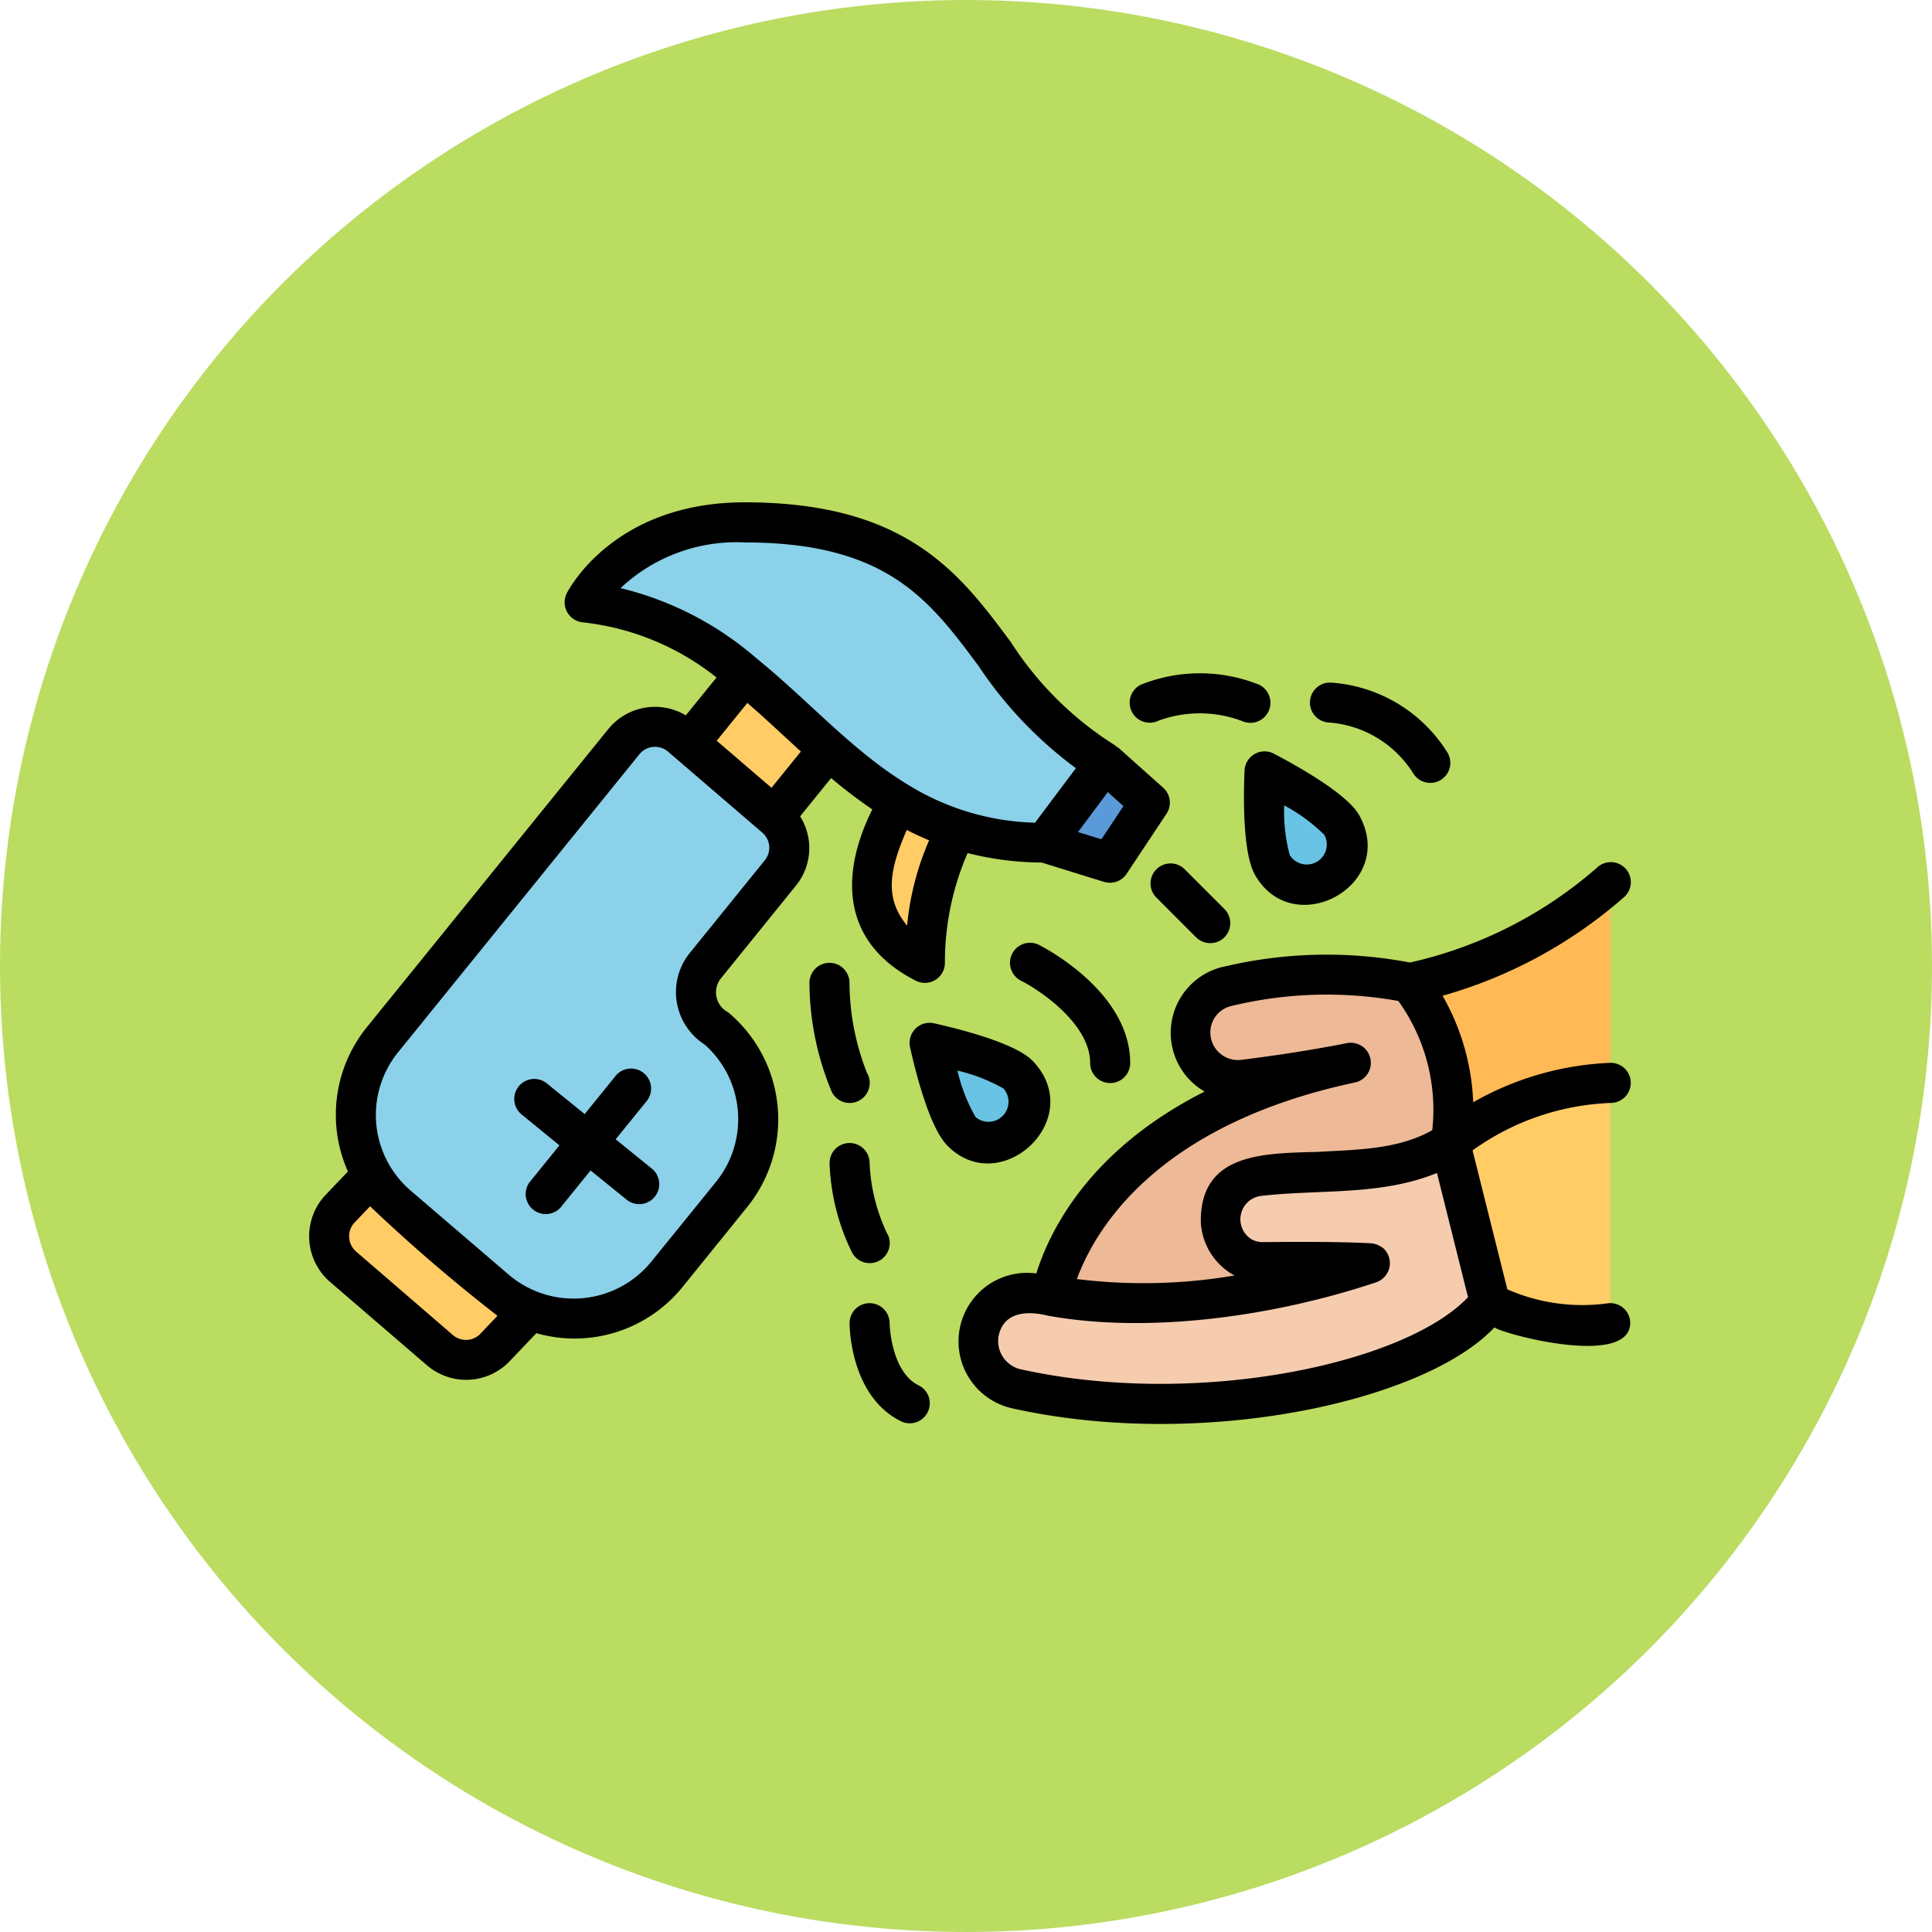 <svg xmlns="http://www.w3.org/2000/svg" width="100" height="100" viewBox="0 0 100 100">
  <g id="Grupo_960520" data-name="Grupo 960520" transform="translate(-330 -2172)">
    <circle id="Elipse_5756" data-name="Elipse 5756" cx="50" cy="50" r="50" transform="translate(330 2172)" fill="#badc61"/>
    <g id="desinfeccion" transform="translate(345.997 2188.02)">
      <path id="Trazado_726798" data-name="Trazado 726798" d="M35.574,38.643a2.072,2.072,0,1,1-2.931,2.931C31.834,40.765,31,37,31,37s3.765.834,4.574,1.643Z" transform="translate(1.122 0.978)" fill="#68c3e4"/>
      <path id="Trazado_726799" data-name="Trazado 726799" d="M51.726,26.209a2.073,2.073,0,1,1-3.59,2.072c-.572-.991-.4-4.843-.4-4.843S51.153,25.218,51.726,26.209Z" transform="translate(1.727 0.487)" fill="#68c3e4"/>
      <g id="Grupo_960132" data-name="Grupo 960132" transform="translate(2.435 11.037)">
        <path id="Trazado_726800" data-name="Trazado 726800" d="M40.189,38.986a.777.777,0,0,1-.777-.777c0-2.591-3.68-4.469-3.717-4.488a.777.777,0,1,1,.7-1.39c.187.093,4.575,2.329,4.575,5.877a.777.777,0,0,1-.777.777Z" transform="translate(-1.158 -10.231)" fill="#8bd1ea"/>
        <path id="Trazado_726801" data-name="Trazado 726801" d="M45.1,31.876a.771.771,0,0,1-.549-.228l-2.072-2.072a.777.777,0,0,1,1.1-1.1l2.072,2.072a.782.782,0,0,1-.549,1.326Z" transform="translate(-0.904 -10.375)" fill="#8bd1ea"/>
        <path id="Trazado_726802" data-name="Trazado 726802" d="M47.208,20.821a.748.748,0,0,1-.246-.04,6.424,6.424,0,0,0-4.592-.039.777.777,0,1,1-.69-1.393,7.931,7.931,0,0,1,5.774-.041.78.78,0,0,1-.246,1.514Z" transform="translate(-0.941 -10.718)" fill="#8bd1ea"/>
        <path id="Trazado_726803" data-name="Trazado 726803" d="M56.208,23.913a.776.776,0,0,1-.647-.346A5.891,5.891,0,0,0,51.027,20.8a.777.777,0,1,1,0-1.554A7.441,7.441,0,0,1,56.855,22.7a.782.782,0,0,1-.647,1.208Z" transform="translate(-0.616 -10.701)" fill="#8bd1ea"/>
        <path id="Trazado_726804" data-name="Trazado 726804" d="M27.063,39.985a.777.777,0,0,1-.7-.43,14.507,14.507,0,0,1-1.118-5.528.777.777,0,1,1,1.554,0,13.16,13.16,0,0,0,.954,4.834.781.781,0,0,1-.7,1.124Z" transform="translate(-1.521 -10.195)" fill="#8bd1ea"/>
        <path id="Trazado_726805" data-name="Trazado 726805" d="M28.063,47.949a.777.777,0,0,1-.7-.43,11.062,11.062,0,0,1-1.118-4.492.777.777,0,1,1,1.554,0,9.643,9.643,0,0,0,.954,3.8.781.781,0,0,1-.7,1.123Z" transform="translate(-1.484 -9.869)" fill="#8bd1ea"/>
        <path id="Trazado_726806" data-name="Trazado 726806" d="M29.752,55.867c-2.474-1.237-2.5-4.693-2.5-4.84a.777.777,0,0,1,1.554,0c0,.026.031,2.646,1.642,3.452a.777.777,0,0,1-.694,1.389Z" transform="translate(-1.448 -9.579)" fill="#8bd1ea"/>
        <path id="Trazado_726807" data-name="Trazado 726807" d="M24.045,25.9,19.169,21.71a2.072,2.072,0,0,0-2.961.268L3.734,37.386a6.217,6.217,0,0,0,.782,8.628l5.043,4.33a6.217,6.217,0,0,0,8.882-.805l3.328-4.111a6.217,6.217,0,0,0-.738-8.591,2.188,2.188,0,0,1-.651-3.217l3.923-4.846a2.072,2.072,0,0,0-.26-2.876Z" transform="translate(-2.35 -10.63)" fill="#8bd1ea"/>
        <path id="Trazado_726808" data-name="Trazado 726808" d="M13.76,15.145c10.362,1.036,12.434,12.434,23.833,12.434L40.7,23.434C33.448,19.29,34.484,11,22.05,11c-6.217,0-8.29,4.145-8.29,4.145Z" transform="translate(-1.937 -11)" fill="#8bd1ea"/>
      </g>
      <path id="Trazado_726809" data-name="Trazado 726809" d="M39.869,23,36.76,27.145l3.357,1.036,2.072-3.109Z" transform="translate(1.331 0.471)" fill="#5b9ad8"/>
      <path id="Trazado_726810" data-name="Trazado 726810" d="M11.325,45.413a.777.777,0,0,1-.115-1.093l4.411-5.449a.777.777,0,0,1,1.208.978L12.418,45.3a.8.8,0,0,1-1.093.116Z" transform="translate(0.399 1.035)" fill="#5b9ad8"/>
      <path id="Trazado_726811" data-name="Trazado 726811" d="M16.274,44.875l-5.45-4.411a.777.777,0,0,1,.978-1.208l5.449,4.411a.777.777,0,0,1-.977,1.208Z" transform="translate(0.381 1.054)" fill="#5b9ad8"/>
      <path id="Trazado_726812" data-name="Trazado 726812" d="M65.362,39.362a13.752,13.752,0,0,0-8.29,3.1v.01A10.512,10.512,0,0,0,55,34.181,22.613,22.613,0,0,0,65.362,29Z" transform="translate(1.991 0.689)" fill="#ffba55"/>
      <path id="Trazado_726813" data-name="Trazado 726813" d="M53.709,48.217s-2.253-.119-5.48-.053a2.24,2.24,0,0,1-.251-4.467c4-.4,7.3.022,9.876-1.7l2.072,8.29s-4.145,5.181-16.579,5.181a37.593,37.593,0,0,1-7.959-.753,2.517,2.517,0,0,1,.994-4.933,36.474,36.474,0,0,0,5.929.506,43.23,43.23,0,0,0,11.4-2.072" transform="translate(1.21 1.159)" fill="#f6ccaf"/>
      <path id="Trazado_726814" data-name="Trazado 726814" d="M48.1,48.469c3.228-.066,5.48.053,5.48.053a43.23,43.23,0,0,1-11.4,2.072,36.164,36.164,0,0,1-5.115-.378c.378-1.776,2.716-9.326,15.477-12.056-2.038.407-4.118.7-5.524.872a2.455,2.455,0,0,1-.854-4.828,21.973,21.973,0,0,1,9.486-.19,10.512,10.512,0,0,1,2.072,8.29c-2.579,1.719-5.871,1.3-9.876,1.7a2.24,2.24,0,0,0,.251,4.467c3.228-.066,5.48.053,5.48.053" transform="translate(1.342 0.855)" fill="#edb996"/>
      <path id="Trazado_726815" data-name="Trazado 726815" d="M29.494,24.983c-1.948,3.409-2.1,6.579,1.362,8.307,0,0,0-4.629,1.75-6.886a14.418,14.418,0,0,1-3.112-1.422Z" transform="translate(1.018 0.543)" fill="#fc6"/>
      <path id="Trazado_726816" data-name="Trazado 726816" d="M26.2,22.47c-1.451-1.287-2.836-2.659-4.333-3.881l-2.888,3.568,4.409,3.786Z" transform="translate(0.687 0.312)" fill="#fc6"/>
      <path id="Trazado_726817" data-name="Trazado 726817" d="M11.4,50.612a6.186,6.186,0,0,1-1.792-1.078C8.5,48.453,3.866,44.975,3.233,43.6L1.523,45.4a2.072,2.072,0,0,0,.2,2.948l5.019,4.32a2.072,2.072,0,0,0,2.9-.194Z" transform="translate(0.036 1.217)" fill="#fc6"/>
      <path id="Trazado_726818" data-name="Trazado 726818" d="M65.29,39A13.752,13.752,0,0,0,57,42.1v.01l2.072,8.29a10.391,10.391,0,0,0,6.217,1.036Z" transform="translate(2.063 1.051)" fill="#fc6"/>
      <path id="Trazado_726819" data-name="Trazado 726819" d="M31.386,37.228a1.036,1.036,0,0,0-.279.957c.27,1.22,1,4.159,1.935,5.094,2.751,2.8,7.288-1.4,4.4-4.4-.924-.933-3.867-1.658-5.1-1.935a1.047,1.047,0,0,0-.957.279Zm4.571,3.109A1.036,1.036,0,0,1,34.5,41.8a8.808,8.808,0,0,1-.941-2.406,8.9,8.9,0,0,1,2.4.936ZM48.939,23.01a1.036,1.036,0,0,0-.518.852c-.055,1.25-.112,4.276.55,5.422,2,3.448,7.4.491,5.376-3.123-.653-1.132-3.3-2.591-4.412-3.173A1.036,1.036,0,0,0,48.939,23.01Zm3.612,4.183a1.037,1.037,0,0,1-1.793,1.041,8.814,8.814,0,0,1-.286-2.568A8.937,8.937,0,0,1,52.551,27.193Zm-15.7,7.549a1.037,1.037,0,0,1,.933-1.853c.193.1,4.718,2.4,4.718,6.114a1.036,1.036,0,1,1-2.072,0c0-2.017-2.584-3.759-3.578-4.261Zm9.041-2.266L43.821,30.4a1.036,1.036,0,0,1,1.461-1.465l2.072,2.072a1.035,1.035,0,1,1-1.461,1.465ZM43.054,19.42a8.209,8.209,0,0,1,5.973-.056,1.038,1.038,0,1,1-.656,1.969,6.189,6.189,0,0,0-4.4-.052,1.038,1.038,0,0,1-.918-1.862Zm9.792-.111a7.71,7.71,0,0,1,6.043,3.571,1.036,1.036,0,1,1-1.724,1.149,5.647,5.647,0,0,0-4.326-2.648,1.036,1.036,0,1,1,.007-2.072ZM28.91,39.57a1.036,1.036,0,0,1-1.854.927A14.8,14.8,0,0,1,25.9,34.852a1.036,1.036,0,0,1,2.072,0A12.892,12.892,0,0,0,28.9,39.57Zm1.036,8.29a1.036,1.036,0,1,1-1.854.927,11.364,11.364,0,0,1-1.151-4.609,1.036,1.036,0,1,1,2.072,0,9.381,9.381,0,0,0,.924,3.682Zm1.609,7.826a1.036,1.036,0,1,1-.927,1.854c-2.624-1.308-2.651-4.919-2.651-5.072a1.036,1.036,0,1,1,2.072,0c0,.047.061,2.5,1.5,3.218ZM11.048,41.7a1.036,1.036,0,1,1,1.3-1.61l1.919,1.554,1.554-1.919a1.037,1.037,0,1,1,1.611,1.3l-1.563,1.925,1.919,1.554a1.037,1.037,0,0,1-1.3,1.611L14.57,44.563l-1.554,1.92a1.037,1.037,0,0,1-1.611-1.3l1.554-1.919ZM6.105,54.65a3.115,3.115,0,0,0,4.327-.265l1.333-1.4a7.186,7.186,0,0,0,7.574-2.4l3.32-4.106a7.217,7.217,0,0,0-.971-10.105,1.165,1.165,0,0,1-.414-1.7L25.2,29.821a3.083,3.083,0,0,0,.217-3.587l1.605-1.982a25.519,25.519,0,0,0,2.131,1.622c-1.826,3.685-1.379,7.028,2.258,8.87a1.036,1.036,0,0,0,1.5-.933,14.173,14.173,0,0,1,1.175-5.676,15.919,15.919,0,0,0,3.834.49l3.226,1a1.036,1.036,0,0,0,1.168-.414L44.381,26.1a1.036,1.036,0,0,0-.172-1.347l-2.32-2.072a.761.761,0,0,1-.176-.126,17.4,17.4,0,0,1-5.388-5.339C33.68,13.657,30.945,9.98,22.551,9.98c-6.78,0-9.119,4.525-9.217,4.718a1.043,1.043,0,0,0,.829,1.494,13.424,13.424,0,0,1,6.927,2.855L19.5,21.007a3.109,3.109,0,0,0-4.008.706L3.011,37.123a7.208,7.208,0,0,0-1,7.494L.782,45.907a3.124,3.124,0,0,0,.3,4.421ZM23.936,24.756,21.1,22.321l1.585-1.958c.933.807,1.852,1.676,2.772,2.515Zm7.022,7.137c-1.2-1.435-.909-2.913-.021-4.956q.562.291,1.157.538a14.4,14.4,0,0,0-1.139,4.418Zm10.386-6.915.808.725-1.14,1.717L39.8,27.047ZM16.128,14.416a8.751,8.751,0,0,1,6.417-2.36c7.357,0,9.558,2.965,12.111,6.4a21.061,21.061,0,0,0,5.035,5.285l-2.116,2.822a13.124,13.124,0,0,1-6.546-1.948.048.048,0,0,0-.016-.009c-2.865-1.729-5.166-4.37-7.792-6.5a.11.11,0,0,0-.052-.042,16.722,16.722,0,0,0-7.042-3.642ZM4.622,38.428,17.1,23.02a1.036,1.036,0,0,1,1.481-.134l4.876,4.188a1.03,1.03,0,0,1,.13,1.437l-3.916,4.838a3.225,3.225,0,0,0,.81,4.7,5.163,5.163,0,0,1,.571,7.119l-3.33,4.107a5.181,5.181,0,0,1-7.4.671L5.273,45.618a5.155,5.155,0,0,1-.651-7.19ZM2.306,47.31l.852-.893a86.27,86.27,0,0,0,6.594,5.667l-.854.9a1.036,1.036,0,0,1-1.451.1L2.43,48.755a1.047,1.047,0,0,1-.123-1.444Zm44.96-13.278a3.51,3.51,0,0,0-.911,6.447c-5.944,3-8.008,7.166-8.713,9.415a3.549,3.549,0,0,0-1.279,6.974c9.829,2.2,21.384-.339,24.992-4.183.475.364,7.253,2.157,7.021-.36a1.036,1.036,0,0,0-1.168-.885,9.62,9.62,0,0,1-5.186-.725l-1.8-7.19a13.084,13.084,0,0,1,7.184-2.458,1.038,1.038,0,1,0-.118-2.072,15.58,15.58,0,0,0-7.033,2.038,12,12,0,0,0-1.585-5.512,24.227,24.227,0,0,0,9.361-5.077,1.036,1.036,0,1,0-1.368-1.554A21.977,21.977,0,0,1,56.981,33.8a23.021,23.021,0,0,0-9.714.236Zm12.721,17.09c-3.251,3.444-14.023,5.755-23.16,3.73A1.5,1.5,0,0,1,35.7,53.082c.291-1.23,1.521-1.259,2.552-1,5.285.951,11.754.015,16.973-1.727a1.057,1.057,0,0,0,.713-.876,1.072,1.072,0,0,0-.3-.86,1.208,1.208,0,0,0-.657-.288H54.96c-1.776-.087-3.767-.077-5.583-.059a1.261,1.261,0,0,1-.588-.142,1.219,1.219,0,0,1,.5-2.252c3.087-.348,6.185,0,9.091-1.184Zm-1.865-8.635c-1.805,1.012-3.938.995-5.954,1.117-2.832.071-6.068.078-6.01,3.656A3.342,3.342,0,0,0,47.9,50a28.04,28.04,0,0,1-8.158.184c.926-2.529,4.077-7.965,14.359-10.168a1.04,1.04,0,1,0-.422-2.036c-2.02.4-4.077.69-5.448.86a1.429,1.429,0,0,1-1.451-2.015,1.405,1.405,0,0,1,.96-.775,20.989,20.989,0,0,1,8.641-.26,9.647,9.647,0,0,1,1.754,6.7Z"/>
    </g>
  </g>
</svg>
